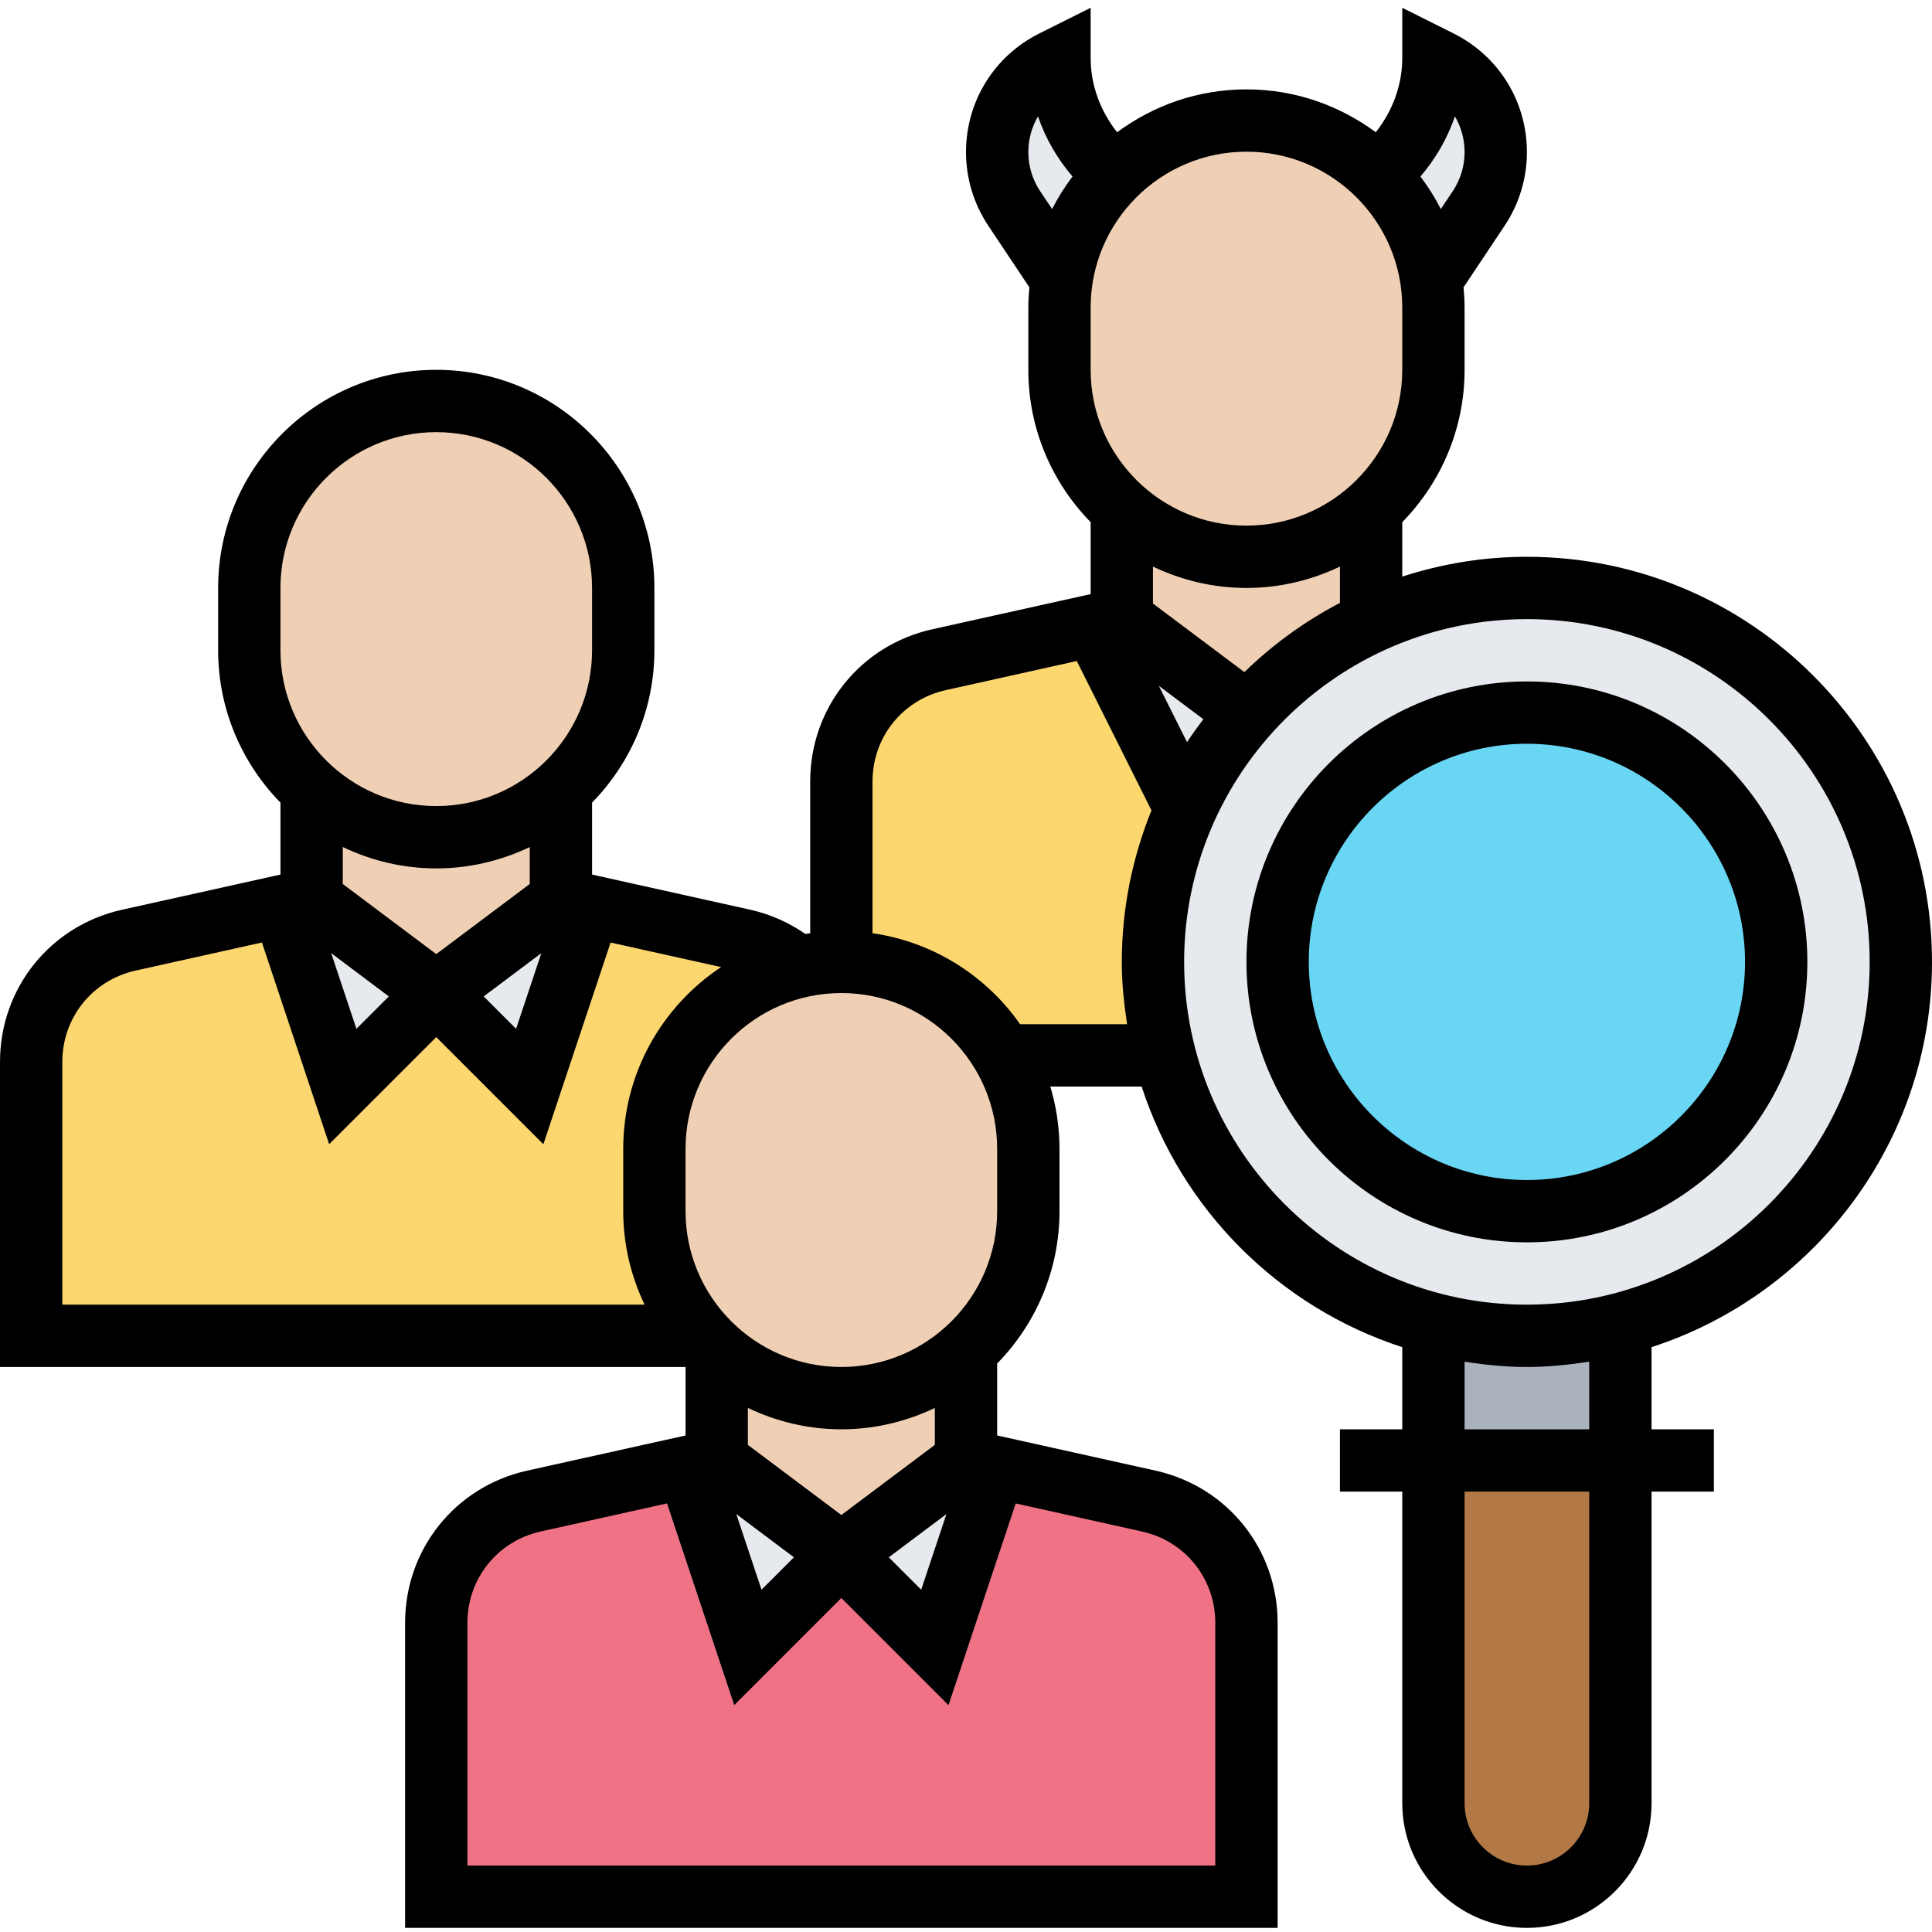<svg height="496pt" viewBox="0 -1 496 495" width="496pt" xmlns="http://www.w3.org/2000/svg"><path d="m288 157.445 32 24 .238.16c-6.316 7.117-11.68 15.277-15.68 24.078l-.559-.238-23.199-46.402zm0 0" fill="#e6e9ed"/><path d="m368 325.445h48v48h-48zm0 0" fill="#aab2bd"/><path d="m248 373.445 7.441 1.68-15.441 46.32-24-24zm0 0" fill="#e6e9ed"/><path d="m216 397.445-24 24-15.441-46.32 7.441-1.68zm0 0" fill="#e6e9ed"/><path d="m144 229.445 7.441 1.68-15.441 46.32-24-24zm0 0" fill="#e6e9ed"/><path d="m112 253.445-24 24-15.441-46.32 7.441-1.68zm0 0" fill="#e6e9ed"/><path d="m416 373.445v88c0 13.277-10.719 24-24 24-6.641 0-12.641-2.723-16.961-7.043-4.32-4.316-7.039-10.316-7.039-16.957v-88zm0 0" fill="#b27946"/><path d="m304 205.445.559.238c-5.52 12.082-8.559 25.602-8.559 39.762 0 8.32 1.039 16.32 3.039 24h-41.52c-2.078-3.68-4.641-6.961-7.598-9.922-8.641-8.719-20.641-14.078-33.922-14.078v-46.32c0-15.039 10.398-28 25.039-31.281l39.762-8.801zm0 0" fill="#fcd770"/><path d="m320 415.125v70.32h-208v-70.32c0-15.039 10.398-28 25.039-31.281l39.52-8.719 15.441 46.32 24-24 24 24 15.441-46.32 39.52 8.719c14.641 3.281 25.039 16.242 25.039 31.281zm0 0" fill="#ef7385"/><path d="m190.961 239.844c5.199 1.199 9.918 3.602 13.84 6.961-21.121 5.039-36.801 24-36.801 46.641v16c0 12.32 4.641 23.52 12.32 32h-172.32v-70.32c0-15.039 10.398-28 25.039-31.281l39.52-8.719 15.441 46.32 24-24 24 24 15.441-46.32zm0 0" fill="#fcd770"/><path d="m299.039 269.445c-2-7.68-3.039-15.68-3.039-24 0-14.16 3.039-27.68 8.559-39.762 4-8.801 9.363-16.961 15.68-24.078 8.883-9.922 19.762-18 32-23.602 12.082-5.52 25.602-8.559 39.762-8.559 53.039 0 96 42.957 96 96 0 53.039-42.961 96-96 96-44.719 0-82.32-30.562-92.961-72zm0 0" fill="#e6e9ed"/><path d="m456 245.445c0-35.359-28.641-64-64-64s-64 28.641-64 64c0 35.359 28.641 64 64 64s64-28.641 64-64zm0 0" fill="#69d6f4"/><path d="m379.602 52.004-11.602 17.441-.719.078c-1.602-10.078-6.402-19.121-13.359-26l2.797-2.801c7.203-7.199 11.281-17.039 11.281-27.277l1.602.797c8.797 4.402 14.398 13.441 14.398 23.281 0 5.199-1.52 10.242-4.398 14.48zm0 0" fill="#e6e9ed"/><path d="m286.078 43.523c-6.957 6.879-11.758 15.922-13.359 26l-.719-.078-11.602-17.441c-2.879-4.238-4.398-9.281-4.398-14.48 0-9.84 5.602-18.879 14.398-23.281l1.602-.797c0 10.238 4.078 20.078 11.281 27.277zm0 0" fill="#e6e9ed"/><g fill="#f0d0b4"><path d="m248 345.125v28.32l-32 24-32-24v-28.32c8.48 7.68 19.68 12.32 32 12.32s23.52-4.641 32-12.32zm0 0"/><path d="m248 345.125c-8.48 7.68-19.68 12.32-32 12.32s-23.52-4.641-32-12.32c-1.359-1.121-2.559-2.32-3.68-3.68-7.68-8.48-12.32-19.68-12.32-32v-16c0-22.641 15.68-41.602 36.801-46.641 3.598-.879 7.359-1.359 11.199-1.359 13.281 0 25.281 5.359 33.922 14.078 2.957 2.961 5.52 6.242 7.598 9.922 4.16 7.039 6.48 15.199 6.48 24v16c0 14.16-6.16 26.957-16 35.68zm0 0"/><path d="m352 157.445.238.559c-12.238 5.602-23.117 13.68-32 23.602l-.238-.16-32-24v-28.32c8.48 7.68 19.68 12.32 32 12.32s23.52-4.641 32-12.32zm0 0"/><path d="m353.922 43.523c6.957 6.879 11.758 15.922 13.359 26 .48 2.562.719 5.199.719 7.922v16c0 14.16-6.16 26.957-16 35.68-8.48 7.68-19.68 12.32-32 12.32s-23.52-4.641-32-12.32c-9.84-8.723-16-21.52-16-35.68v-16c0-2.723.238-5.359.719-7.922 1.602-10.078 6.402-19.121 13.359-26 8.641-8.719 20.641-14.078 33.922-14.078s25.281 5.359 33.922 14.078zm0 0"/><path d="m144 201.125v28.32l-32 24-32-24v-28.32c8.48 7.68 19.68 12.32 32 12.32s23.52-4.641 32-12.32zm0 0"/><path d="m144 201.125c-8.48 7.68-19.68 12.32-32 12.32s-23.52-4.641-32-12.32c-9.84-8.723-16-21.52-16-35.68v-16c0-26.48 21.52-48 48-48 13.281 0 25.281 5.359 33.922 14.078 8.719 8.641 14.078 20.641 14.078 33.922v16c0 14.16-6.16 26.957-16 35.68zm0 0"/></g><path d="m496 245.445c0-57.344-46.656-104-104-104-11.168 0-21.91 1.816-32 5.086v-13.977c9.879-10.102 16-23.902 16-39.109v-16c0-1.754-.105-3.473-.266-5.184l10.547-15.816c3.742-5.617 5.719-12.152 5.719-18.891 0-12.984-7.207-24.664-18.832-30.469l-13.168-6.586v12.945c0 6.918-2.52 13.613-6.801 19.008-9.305-6.883-20.766-11.008-33.199-11.008s-23.895 4.125-33.199 11.008c-4.281-5.395-6.801-12.09-6.801-19.008v-12.945l-13.168 6.586c-11.625 5.805-18.832 17.484-18.832 30.469 0 6.746 1.977 13.273 5.719 18.891l10.547 15.816c-.16 1.711-.266 3.43-.266 5.184v16c0 15.215 6.121 29.008 16 39.109v18.473l-40.68 9.031c-18.449 4.113-31.32 20.168-31.32 39.059v38.969c-.414.062-.832.117-1.238.191-4.242-2.938-9.027-5.082-14.082-6.211l-40.68-9.039v-18.473c9.879-10.102 16-23.902 16-39.109v-16c0-30.875-25.129-56-56-56s-56 25.125-56 56v16c0 15.215 6.121 29.008 16 39.109v18.473l-40.68 9.031c-18.449 4.113-31.32 20.168-31.32 39.059v78.328h176v17.582l-40.68 9.031c-18.449 4.113-31.32 20.168-31.32 39.059v78.328h224v-78.328c0-18.891-12.871-34.945-31.32-39.059l-40.68-9.031v-18.473c9.879-10.102 16-23.902 16-39.109v-16c0-5.562-.84-10.93-2.359-16h23.449c10.262 31.629 35.277 56.648 66.91 66.91v21.09h-16v16h16v80c0 17.648 14.352 32 32 32s32-14.352 32-32v-80h16v-16h-16v-21.09c41.727-13.535 72-52.734 72-98.91zm-176.527-74.395-23.473-17.605v-9.488c7.289 3.48 15.406 5.488 24 5.488s16.711-2.008 24-5.48v9.312c-9.031 4.727-17.289 10.719-24.527 17.773zm-14.73 17.992-7.238-14.473 11.426 8.57c-1.449 1.926-2.867 3.879-4.188 5.902zm68.77-160.664c1.609 2.723 2.488 5.875 2.488 9.176 0 3.578-1.047 7.043-3.031 10.016l-3.066 4.602c-1.504-2.953-3.262-5.742-5.238-8.359 3.895-4.551 6.938-9.785 8.848-15.434zm-13.512 49.066v16c0 22.055-17.945 40-40 40s-40-17.945-40-40v-16c0-22.059 17.945-40 40-40s40 17.941 40 40zm-92.969-29.875c-1.984-2.973-3.031-6.438-3.031-10.016 0-3.301.879-6.453 2.488-9.168 1.918 5.648 4.953 10.875 8.855 15.426-1.984 2.625-3.734 5.406-5.238 8.359zm-155.031 173.875c8.594 0 16.711-2.008 24-5.48v9.48l-24 18-24-18v-9.488c7.289 3.48 15.406 5.488 24 5.488zm-12.176 32.863-8.32 8.32-6.48-19.426zm39.152-11.105-6.48 19.426-8.32-8.32zm-66.977-93.758c0-22.059 17.945-40 40-40s40 17.941 40 40v16c0 22.055-17.945 40-40 40s-40-17.945-40-40zm-56 121.672c0-11.336 7.727-20.969 18.793-23.434l32.453-7.215 17.258 51.785 27.496-27.496 27.504 27.504 17.258-51.785 28.367 6.305c-15.129 10.031-25.129 27.191-25.129 46.664v16c0 8.59 2.008 16.711 5.48 24h-149.48zm187.824 127.191-8.32 8.32-6.48-19.426zm39.152-11.105-6.48 19.426-8.32-8.32zm-2.977-17.758-24 18-24-18v-9.488c7.289 3.48 15.406 5.488 24 5.488s16.711-2.008 24-5.48zm72 45.672v62.328h-192v-62.328c0-11.336 7.727-20.969 18.793-23.434l32.453-7.215 17.258 51.785 27.496-27.496 27.504 27.504 17.258-51.785 32.453 7.215c11.059 2.457 18.785 12.09 18.785 23.426zm-56-105.672c0 22.055-17.945 40-40 40s-40-17.945-40-40v-16c0-22.059 17.945-40 40-40s40 17.941 40 40zm5.887-48c-8.68-12.41-22.246-21.105-37.887-23.359v-38.969c0-11.336 7.727-20.969 18.793-23.434l33.648-7.48 19.176 38.352c-4.875 12.035-7.617 25.137-7.617 38.891 0 5.453.551 10.766 1.359 16zm42.113-16c0-48.52 39.48-88 88-88s88 39.48 88 88c0 48.52-39.48 88-88 88s-88-39.48-88-88zm104 216c0 8.824-7.176 16-16 16s-16-7.176-16-16v-80h32zm0-96h-32v-17.359c5.23.812 10.543 1.359 16 1.359s10.77-.555 16-1.359zm0 0"/><path d="m464 245.445c0-39.707-32.297-72-72-72s-72 32.293-72 72c0 39.703 32.297 72 72 72s72-32.297 72-72zm-128 0c0-30.875 25.129-56 56-56s56 25.125 56 56c0 30.871-25.129 56-56 56s-56-25.129-56-56zm0 0"/></svg>
